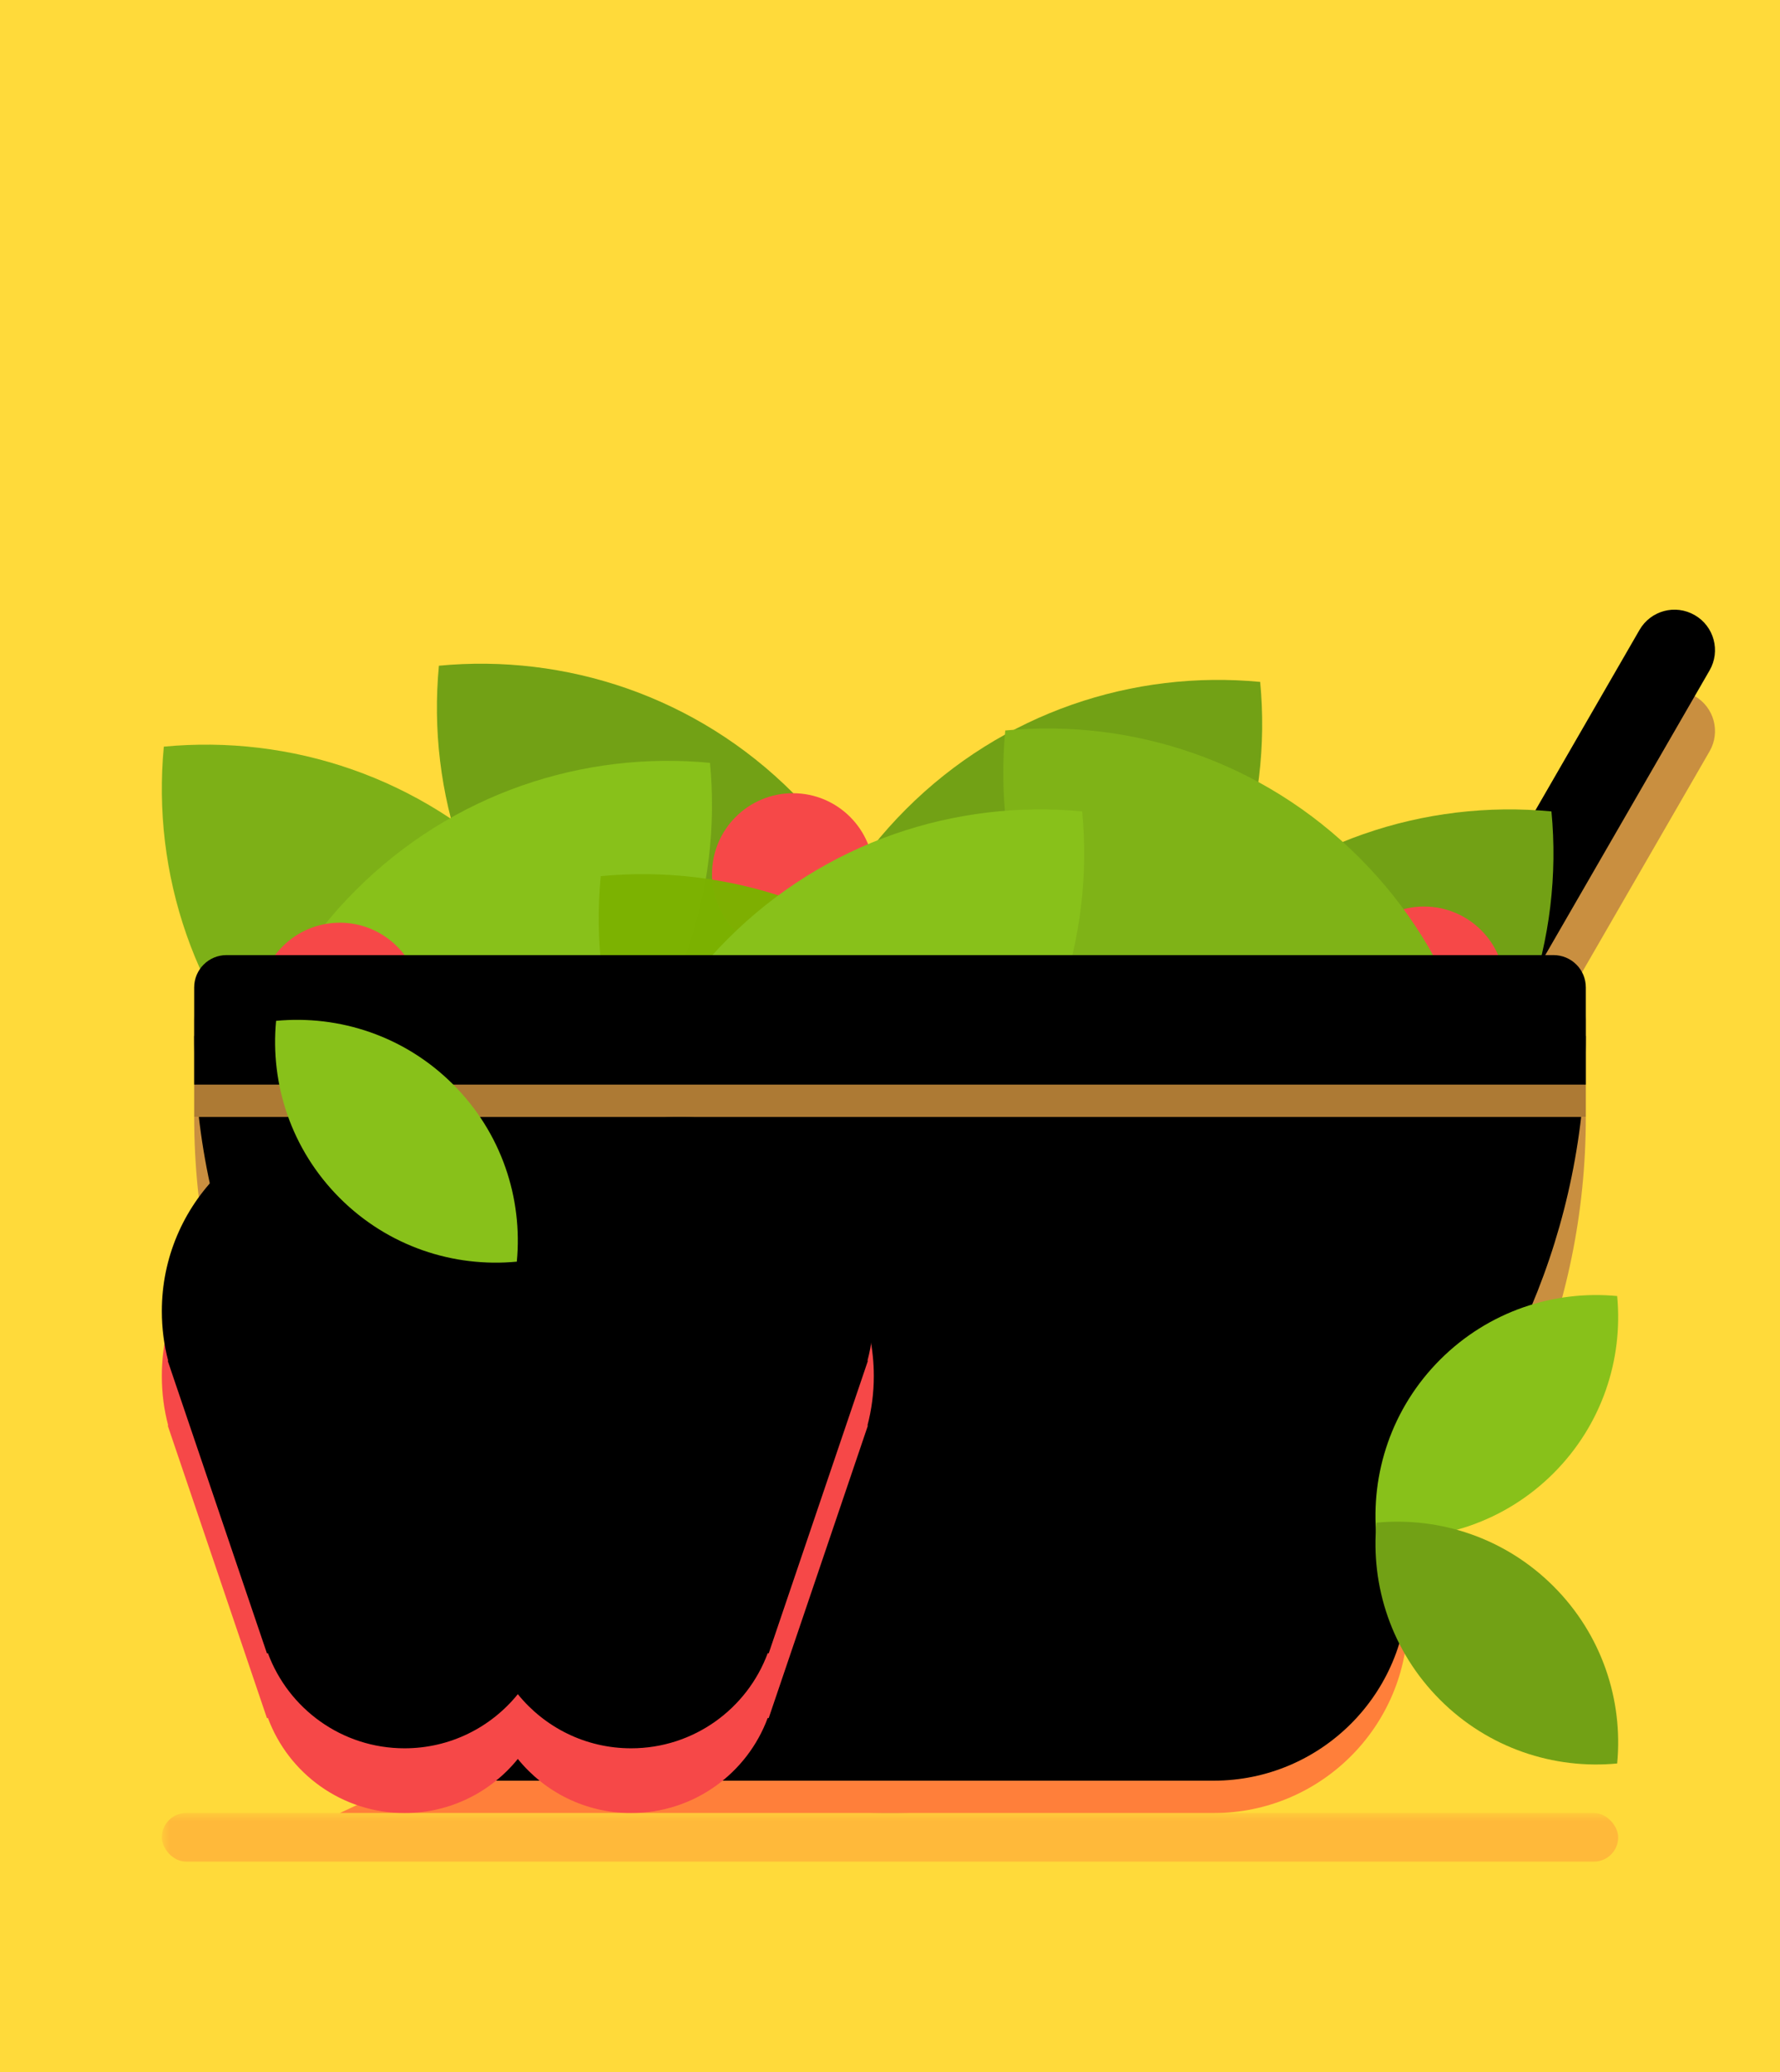 <?xml version="1.0" encoding="UTF-8"?>
<svg width="110px" height="128px" viewBox="0 0 110 128" version="1.1" xmlns="http://www.w3.org/2000/svg" xmlns:xlink="http://www.w3.org/1999/xlink">
    <!-- Generator: Sketch 45.2 (43514) - http://www.bohemiancoding.com/sketch -->
    <title>bg</title>
    <desc>Created with Sketch.</desc>
    <defs>
        <rect id="path-1" x="0" y="0" width="110" height="128"></rect>
        <filter x="-11.8%" y="-8.6%" width="123.6%" height="120.3%" filterUnits="objectBoundingBox" id="filter-3">
            <feOffset dx="0" dy="2" in="SourceAlpha" result="shadowOffsetOuter1"></feOffset>
            <feGaussianBlur stdDeviation="4" in="shadowOffsetOuter1" result="shadowBlurOuter1"></feGaussianBlur>
            <feColorMatrix values="0 0 0 0 0   0 0 0 0 0   0 0 0 0 0  0 0 0 0.15 0" type="matrix" in="shadowBlurOuter1"></feColorMatrix>
        </filter>
        <path d="M101.318,43.913 C102.008,42.718 103.528,42.305 104.732,43 L104.732,43 C105.928,43.69 106.339,45.216 105.648,46.413 L83.646,84.523 C82.956,85.717 81.436,86.13 80.232,85.435 L80.232,85.435 C79.036,84.745 78.625,83.219 79.316,82.023 L101.318,43.913 L101.318,43.913 Z" id="path-4"></path>
        <filter x="-9.3%" y="-5.8%" width="118.5%" height="111.6%" filterUnits="objectBoundingBox" id="filter-5">
            <feOffset dx="0" dy="-5" in="SourceAlpha" result="shadowOffsetInner1"></feOffset>
            <feComposite in="shadowOffsetInner1" in2="SourceAlpha" operator="arithmetic" k2="-1" k3="1" result="shadowInnerInner1"></feComposite>
            <feColorMatrix values="0 0 0 0 0.678   0 0 0 0 0.478   0 0 0 0 0.204  0 0 0 0.3 0" type="matrix" in="shadowInnerInner1"></feColorMatrix>
        </filter>
        <path d="M12,69 C12,92.748 31.252,112 55,112 C78.748,112 98,92.748 98,69 L12,69 Z" id="path-6"></path>
        <filter x="-2.9%" y="-5.8%" width="105.8%" height="111.6%" filterUnits="objectBoundingBox" id="filter-7">
            <feOffset dx="0" dy="-5" in="SourceAlpha" result="shadowOffsetInner1"></feOffset>
            <feComposite in="shadowOffsetInner1" in2="SourceAlpha" operator="arithmetic" k2="-1" k3="1" result="shadowInnerInner1"></feComposite>
            <feColorMatrix values="0 0 0 0 0.678   0 0 0 0 0.478   0 0 0 0 0.204  0 0 0 0.3 0" type="matrix" in="shadowInnerInner1"></feColorMatrix>
        </filter>
        <path d="M12,62.998 C12,61.895 12.893,61 13.999,61 L96.001,61 C97.105,61 98,61.887 98,62.998 L98,69 L12,69 L12,62.998 Z" id="path-8"></path>
        <filter x="-1.2%" y="-12.5%" width="102.3%" height="125.0%" filterUnits="objectBoundingBox" id="filter-9">
            <feOffset dx="0" dy="-2" in="SourceAlpha" result="shadowOffsetInner1"></feOffset>
            <feComposite in="shadowOffsetInner1" in2="SourceAlpha" operator="arithmetic" k2="-1" k3="1" result="shadowInnerInner1"></feComposite>
            <feColorMatrix values="0 0 0 0 0.64   0 0 0 0 0.453   0 0 0 0 0.192  0 0 0 1 0" type="matrix" in="shadowInnerInner1"></feColorMatrix>
        </filter>
        <path d="M48.389,1.39 C50.064,0.503 51.973,0 54,0 C60.627,0 66,5.373 66,12 C66,18.627 60.627,24 54,24 L0,24 L48.389,1.39 Z" id="path-10"></path>
        <filter x="-1.5%" y="-4.2%" width="103.0%" height="108.3%" filterUnits="objectBoundingBox" id="filter-12">
            <feOffset dx="0" dy="-2" in="SourceAlpha" result="shadowOffsetInner1"></feOffset>
            <feComposite in="shadowOffsetInner1" in2="SourceAlpha" operator="arithmetic" k2="-1" k3="1" result="shadowInnerInner1"></feComposite>
            <feColorMatrix values="0 0 0 0 0.922   0 0 0 0 0.373   0 0 0 0 0.212  0 0 0 0.5 0" type="matrix" in="shadowInnerInner1"></feColorMatrix>
        </filter>
        <path d="M53.605,88.065 L53.636,88.057 L53.434,88.653 C53.39,88.79 53.344,88.926 53.296,89.061 L47.503,106.137 L47.443,106.125 C46.173,109.555 42.872,112 39,112 C36.173,112 33.65,110.696 32,108.657 C30.35,110.696 27.827,112 25,112 C21.128,112 17.827,109.555 16.557,106.125 L16.497,106.137 L10.704,89.061 C10.656,88.926 10.61,88.79 10.566,88.653 L10.364,88.057 L10.395,88.065 C10.137,87.087 10,86.059 10,85 C10,78.373 15.373,73 22,73 C26.174,73 29.85,75.131 32,78.364 C34.15,75.131 37.826,73 42,73 C48.627,73 54,78.373 54,85 C54,86.059 53.863,87.087 53.605,88.065 Z" id="path-13"></path>
        <filter x="-4.5%" y="-5.1%" width="109.1%" height="110.3%" filterUnits="objectBoundingBox" id="filter-14">
            <feOffset dx="0" dy="-4" in="SourceAlpha" result="shadowOffsetInner1"></feOffset>
            <feComposite in="shadowOffsetInner1" in2="SourceAlpha" operator="arithmetic" k2="-1" k3="1" result="shadowInnerInner1"></feComposite>
            <feColorMatrix values="0 0 0 0 0.86   0 0 0 0 0.249   0 0 0 0 0.249  0 0 0 0.426 0" type="matrix" in="shadowInnerInner1"></feColorMatrix>
        </filter>
    </defs>
    <g id="Page-1" stroke="none" stroke-width="1" fill="none" fill-rule="evenodd">
        <g id="home" transform="translate(-550, -552)">
            <g id="catégories" transform="translate(428, 552)">
                <g id="item" transform="translate(122, 0)">
                    <g id="illustration">
                        <mask id="mask-2" fill="white">
                            <use xlink:href="#path-1"></use>
                        </mask>
                        <g id="bg">
                            <use fill="black" fill-opacity="1" filter="url(#filter-3)" xlink:href="#path-1"></use>
                            <use fill="#FFDA3A" fill-rule="evenodd" xlink:href="#path-1"></use>
                        </g>
                        <g id="spoon" mask="url(#mask-2)">
                            <use fill="#C98F40" fill-rule="evenodd" xlink:href="#path-4"></use>
                            <use fill="black" fill-opacity="1" filter="url(#filter-5)" xlink:href="#path-4"></use>
                        </g>
                        <path d="M10.124,46.124 C9.378,53.944 11.999,62.024 17.988,68.012 C23.976,74.001 32.056,76.622 39.876,75.876 C40.622,68.056 38.001,59.976 32.012,53.988 C26.024,47.999 17.944,45.378 10.124,46.124 L10.124,46.124 Z" id="leaf" fill="#7DB017" mask="url(#mask-2)" transform="translate(25, 61) scale(-1, -1) translate(-25, -61) "></path>
                        <path d="M27.124,41.124 C26.378,48.944 28.999,57.024 34.988,63.012 C40.976,69.001 49.056,71.622 56.876,70.876 C57.622,63.056 55.001,54.976 49.012,48.988 C43.024,42.999 34.944,40.378 27.124,41.124 L27.124,41.124 Z" id="leaf" fill="#72A115" mask="url(#mask-2)" transform="translate(42, 56) scale(-1, -1) translate(-42, -56) "></path>
                        <path d="M66.124,50.124 C65.378,57.944 67.999,66.024 73.988,72.012 C79.976,78.001 88.056,80.622 95.876,79.876 C96.622,72.056 94.001,63.976 88.012,57.988 C82.024,51.999 73.944,49.378 66.124,50.124 L66.124,50.124 Z" id="leaf" fill="#72A115" mask="url(#mask-2)" transform="translate(81, 65) scale(1, -1) translate(-81, -65) "></path>
                        <path d="M48.124,42.124 C47.378,49.944 49.999,58.024 55.988,64.012 C61.976,70.001 70.056,72.622 77.876,71.876 C78.622,64.056 76.001,55.976 70.012,49.988 C64.024,43.999 55.944,41.378 48.124,42.124 L48.124,42.124 Z" id="leaf" fill="#72A115" mask="url(#mask-2)" transform="translate(63, 57) scale(1, -1) translate(-63, -57) "></path>
                        <path d="M14.124,47.124 C13.378,54.944 15.999,63.024 21.988,69.012 C27.976,75.001 36.056,77.622 43.876,76.876 C44.622,69.056 42.001,60.976 36.012,54.988 C30.024,48.999 21.944,46.378 14.124,47.124 L14.124,47.124 Z" id="leaf" fill="#88C11A" mask="url(#mask-2)" transform="translate(29, 62) scale(1, -1) translate(-29, -62) "></path>
                        <circle id="tomato" fill="#F64848" mask="url(#mask-2)" cx="49" cy="54" r="5"></circle>
                        <circle id="tomato" fill="#F64848" mask="url(#mask-2)" cx="88" cy="61" r="5"></circle>
                        <circle id="tomato" fill="#F64848" mask="url(#mask-2)" cx="21" cy="62" r="5"></circle>
                        <path d="M37.124,54.124 C36.378,61.944 38.999,70.024 44.988,76.012 C50.976,82.001 59.056,84.622 66.876,83.876 C67.622,76.056 65.001,67.976 59.012,61.988 C53.024,55.999 44.944,53.378 37.124,54.124 L37.124,54.124 Z" id="leaf" fill-opacity="0.98" fill="#7CB100" mask="url(#mask-2)" transform="translate(52, 69) scale(-1, -1) translate(-52, -69) "></path>
                        <path d="M62.124,45.124 C61.378,52.944 63.999,61.024 69.988,67.012 C75.976,73.001 84.056,75.622 91.876,74.876 C92.622,67.056 90.001,58.976 84.012,52.988 C78.024,46.999 69.944,44.378 62.124,45.124 L62.124,45.124 Z" id="leaf" fill="#7FB317" mask="url(#mask-2)"></path>
                        <path d="M37.124,50.124 C36.378,57.944 38.999,66.024 44.988,72.012 C50.976,78.001 59.056,80.622 66.876,79.876 C67.622,72.056 65.001,63.976 59.012,57.988 C53.024,51.999 44.944,49.378 37.124,50.124 L37.124,50.124 Z" id="leaf" fill="#88C11A" mask="url(#mask-2)" transform="translate(52, 65) scale(1, -1) translate(-52, -65) "></path>
                        <g id="salad" mask="url(#mask-2)">
                            <use fill="#C98F40" fill-rule="evenodd" xlink:href="#path-6"></use>
                            <use fill="black" fill-opacity="1" filter="url(#filter-7)" xlink:href="#path-6"></use>
                        </g>
                        <g id="salad" mask="url(#mask-2)">
                            <use fill="#AD7A34" fill-rule="evenodd" xlink:href="#path-8"></use>
                            <use fill="black" fill-opacity="1" filter="url(#filter-9)" xlink:href="#path-8"></use>
                        </g>
                        <g id="carrot" mask="url(#mask-2)">
                            <g transform="translate(21, 88)">
                                <mask id="mask-11" fill="white">
                                    <use xlink:href="#path-10"></use>
                                </mask>
                                <g id="carrot" stroke="none" fill="none">
                                    <use fill="#FF7F3A" fill-rule="evenodd" xlink:href="#path-10"></use>
                                    <use fill="black" fill-opacity="1" filter="url(#filter-12)" xlink:href="#path-10"></use>
                                </g>
                                <rect id="shadow" stroke="none" fill="#EB5F36" fill-rule="evenodd" mask="url(#mask-11)" transform="translate(48.5, 6) rotate(-30) translate(-48.5, -6) " x="47" y="-1" width="3" height="14" rx="1.5"></rect>
                                <rect id="shadow" stroke="none" fill="#EB5F36" fill-rule="evenodd" mask="url(#mask-11)" transform="translate(63.5, 7) rotate(-30) translate(-63.5, -7) " x="62" y="-2" width="3" height="18" rx="1.5"></rect>
                                <rect id="shadow" stroke="none" fill="#EB5F36" fill-rule="evenodd" mask="url(#mask-11)" transform="translate(43.5, 20) rotate(-30) translate(-43.5, -20) " x="42" y="13" width="3" height="14" rx="1.5"></rect>
                                <rect id="shadow" stroke="none" fill="#EB5F36" fill-rule="evenodd" mask="url(#mask-11)" transform="translate(28.5, 14) rotate(-30) translate(-28.5, -14) " x="27" y="7" width="3" height="14" rx="1.5"></rect>
                            </g>
                        </g>
                        <path d="M85.062,80.062 C84.689,83.972 86,88.012 88.994,91.006 C91.988,94 96.028,95.311 99.938,94.938 C100.311,91.028 99,86.988 96.006,83.994 C93.012,81 88.972,79.689 85.062,80.062 L85.062,80.062 Z" id="leaf" fill="#88C11A" mask="url(#mask-2)" transform="translate(92.5, 87.5) scale(-1, 1) translate(-92.5, -87.5) "></path>
                        <path d="M85.062,94.062 C84.689,97.972 86,102.012 88.994,105.006 C91.988,108 96.028,109.311 99.938,108.938 C100.311,105.028 99,100.988 96.006,97.994 C93.012,95 88.972,93.689 85.062,94.062 L85.062,94.062 Z" id="leaf" fill="#72A115" mask="url(#mask-2)" transform="translate(92.5, 101.5) scale(-1, -1) translate(-92.5, -101.5) "></path>
                        <g id="apple" mask="url(#mask-2)">
                            <use fill="#F64848" fill-rule="evenodd" xlink:href="#path-13"></use>
                            <use fill="black" fill-opacity="1" filter="url(#filter-14)" xlink:href="#path-13"></use>
                        </g>
                        <path d="M17.062,63.062 C16.689,66.972 18,71.012 20.994,74.006 C23.988,77 28.028,78.311 31.938,77.938 C32.311,74.028 31,69.988 28.006,66.994 C25.012,64 20.972,62.689 17.062,63.062 L17.062,63.062 Z" id="leaf" fill="#88C11A" mask="url(#mask-2)"></path>
                        <rect id="shadow" fill="#FFB93A" mask="url(#mask-2)" x="10" y="112" width="90" height="3" rx="1.5"></rect>
                    </g>
                </g>
            </g>
        </g>
    </g>
</svg>